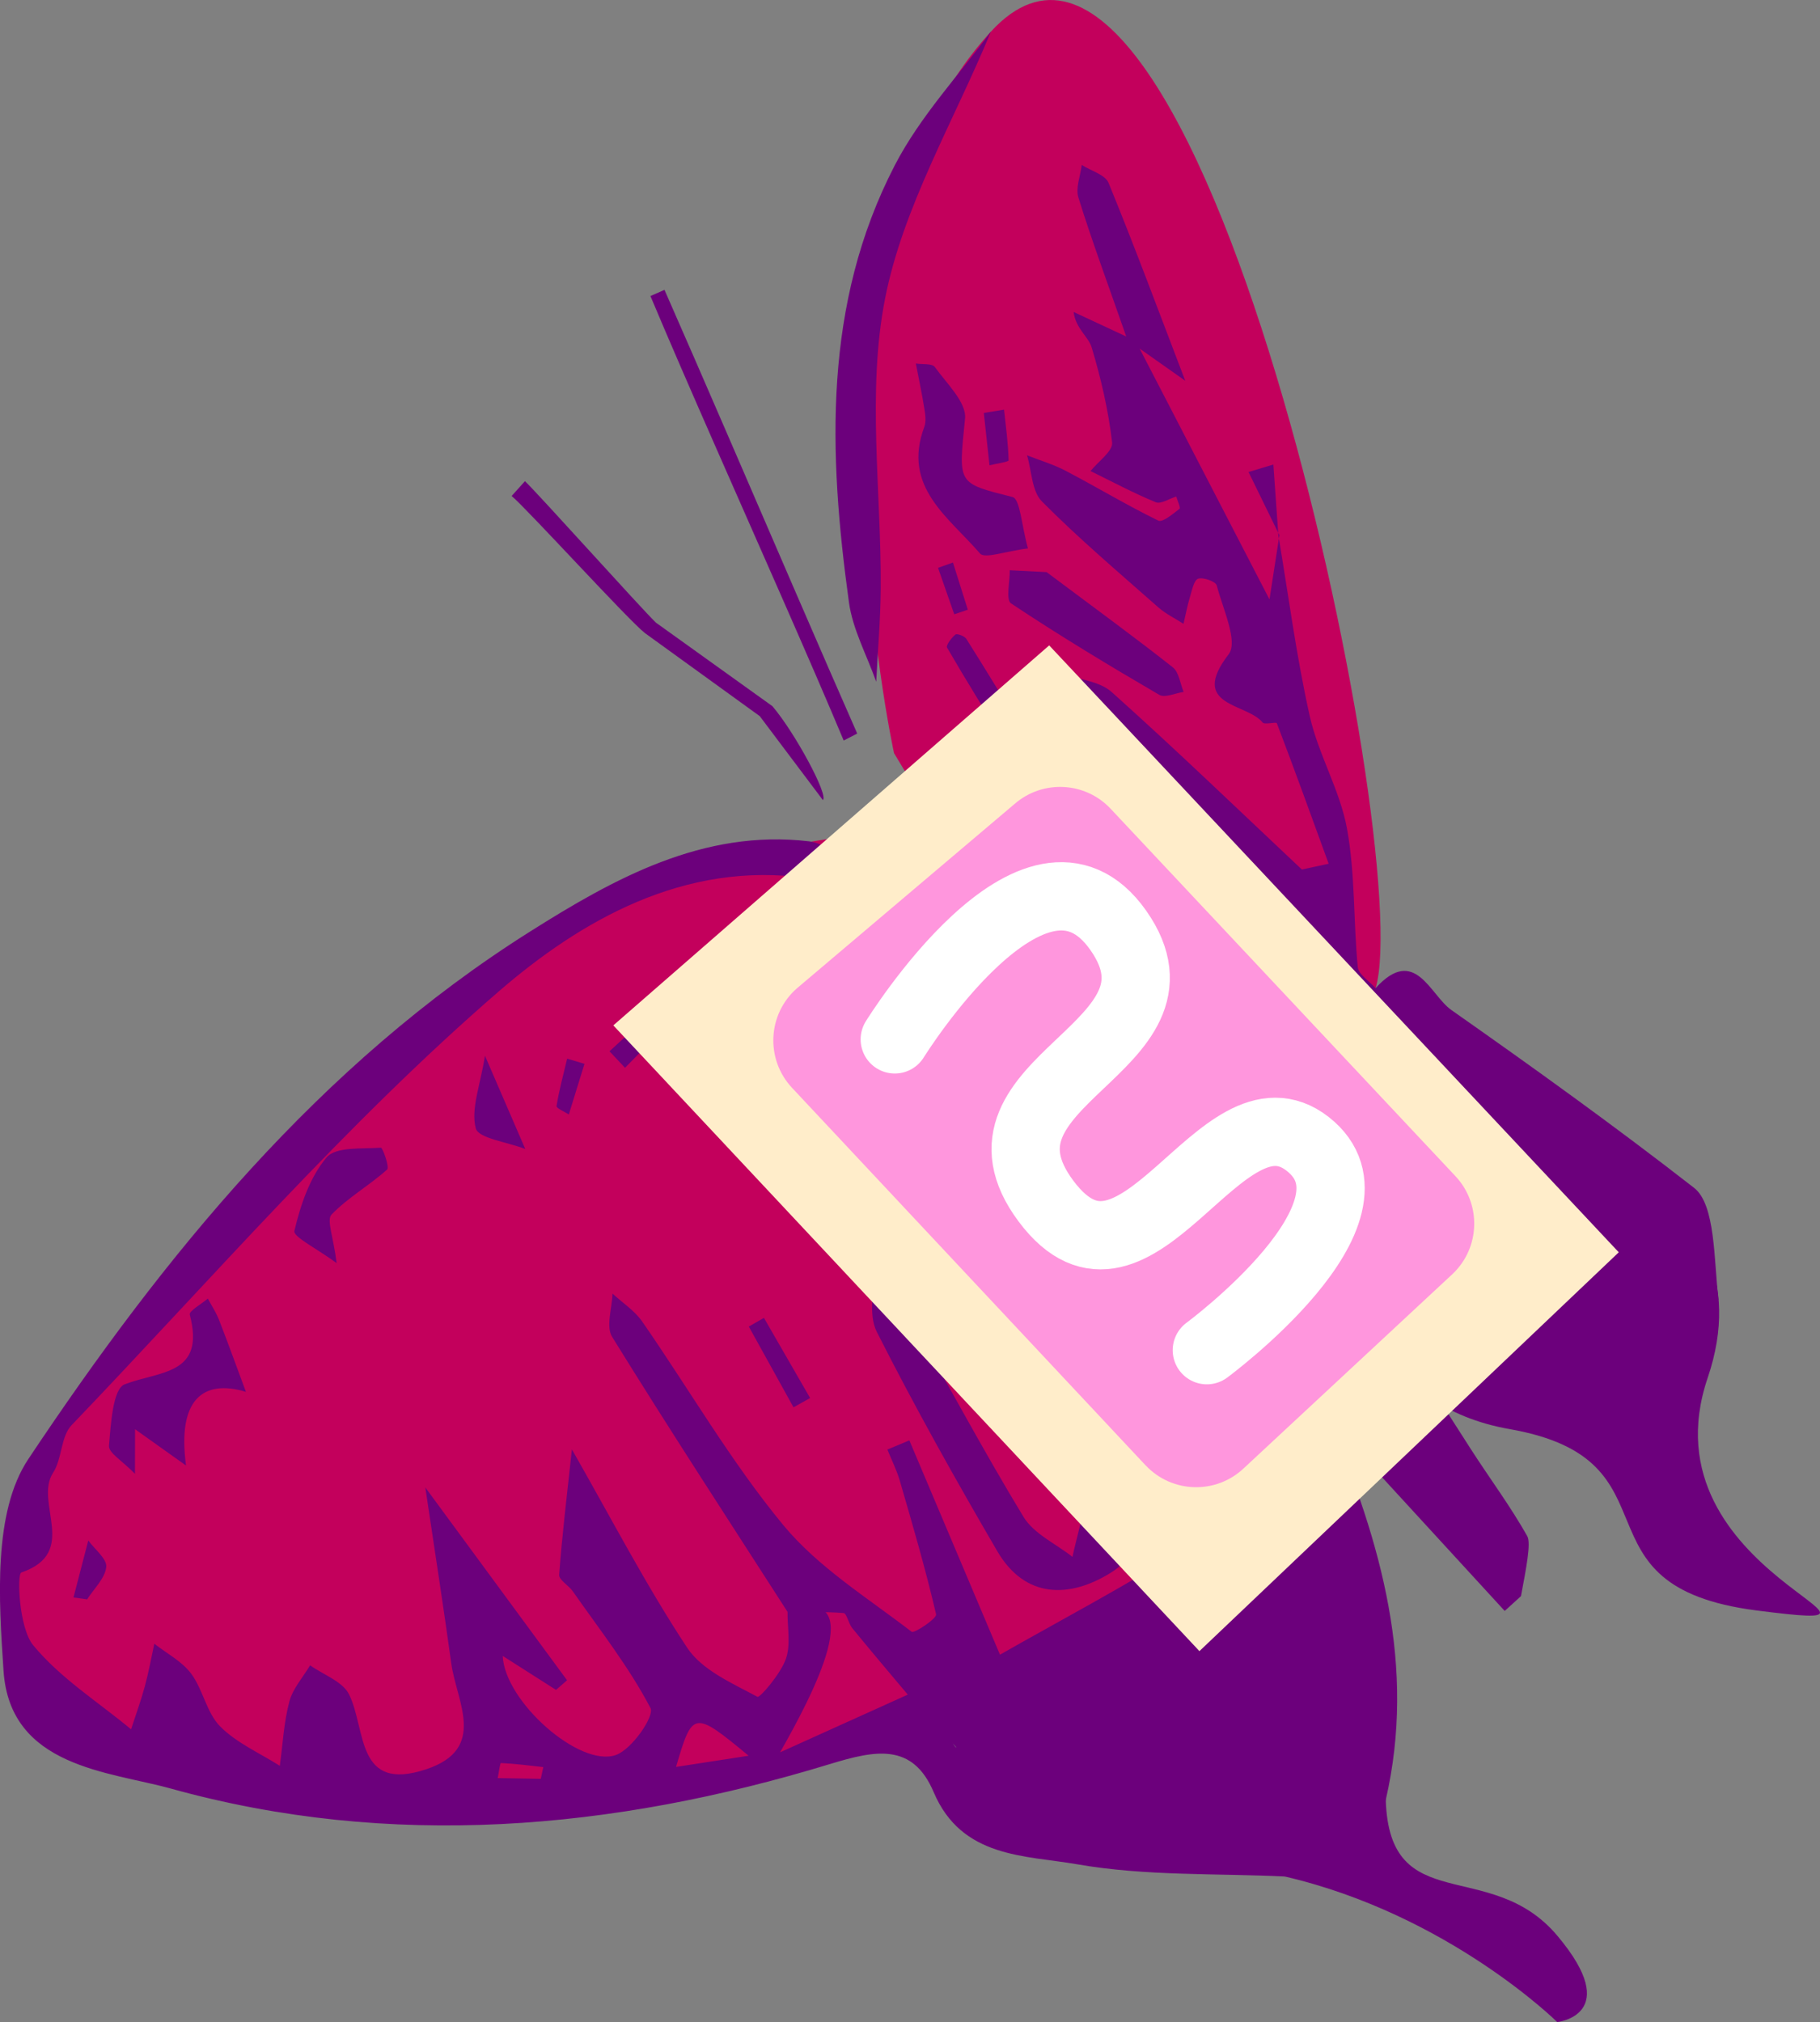 <?xml version="1.0" encoding="UTF-8"?>
<svg id="Layer_2" data-name="Layer 2" xmlns="http://www.w3.org/2000/svg" viewBox="0 0 426.54 473.82">
  <rect x="0" y="0" width="426.54" height="473.82" fill="#808080" stroke="none"/>
  <defs>
    <style>
      .cls-1 {
        fill: #ffedca;
      }

      .cls-1, .cls-2, .cls-3, .cls-4 {
        stroke-width: 0px;
      }

      .cls-5 {
        fill: none;
        stroke: #fff;
        stroke-linecap: round;
        stroke-miterlimit: 10;
        stroke-width: 16px;
      }

      .cls-2 {
        fill: #c3005c;
      }

      .cls-3 {
        fill: #ff96dd;
      }

      .cls-4 {
        fill: #6c007c;
      }
    </style>
  </defs>
  <g id="Layer_1-2" data-name="Layer 1">
    <g>
      <path class="cls-4" d="m322.39,231.55c37.84,27.53,93.39,45.42,77.83,91.3-15.73,46.38,56.12,60.24,11.48,54.52s-16.73-35.26-57.86-42.49c-61.23-10.77-31.45-103.33-31.45-103.33Z"/>
      <path class="cls-4" d="m311.51,332.66s12.4,61.29,13.26,89.11c.87,27.82,24.53,13.2,40.19,31.79,15.66,18.59,0,20.26,0,20.26,0,0-25.42-25.14-63.76-34.09-38.34-8.95-52.76-2.42-77.11-30.3s-15.69-2.44,10.25-21.66c25.94-19.21,45.25-106.84,45.25-106.84l31.92,51.73Z"/>
      <path class="cls-2" d="m209.53,176.48s-25.58-116.43,22.71-169.08,99.76,192.03,90.15,224.16c-9.62,32.13,3.98,86.13-21.83,70.29-25.81-15.85-91.03-125.37-91.03-125.37Z"/>
      <path class="cls-2" d="m209.53,194.94c-30.72,1.87-66.32,13.02-82.03,26.61C90.86,253.23.66,316,1.28,379.03c.57,57.92,137.99,52.77,196.89,29.14s104.65-60.88,95.71-73.28c-8.94-12.41,11.71-18.44-14.28-53.95s-36.49-88.04-70.06-86Z"/>
      <path class="cls-4" d="m299.6,125.44c2.39,14.15,4.23,28.43,7.37,42.41,2.02,8.98,7.08,17.32,8.72,26.33,1.94,10.6,1.48,21.62,2.52,32.4.17,1.77,2.72,3.32,4.17,4.97,9.26-10.16,12.74,1.6,17.78,5.13,19.23,13.5,38.34,27.23,56.87,41.66,5.05,3.93,4.62,16.95,5.73,26.35-13.54-22.88-26.83-33.6-42.55-45.61,2.31,14.23,24.98,15.26,16.22,34.33l.19-.1c-3.95-.59-11.95-12.06-9.88,3.69.08.64-1.11,1.98-1.88,2.13-12.77,2.45-25.57,4.77-41.06,7.61,5.61,8.81,13.25,20.92,21,32.96,4.36,6.77,9.2,13.26,13.14,20.26.93,1.65-.3,7.72-1.48,14.05-1.27,1.16-2.54,2.32-3.81,3.47-13.71-14.94-27.43-29.89-41.14-44.83,12.26,29.07,20.42,57.97,13.26,89.11-.95,4.14-5.82,7.38-8.35,10.41-1.64-7.7-3.23-15.18-4.83-22.67-1.34.19-2.68.37-4.02.56.03,5.96.12,11.93,0,17.89-.02.73-1.59,2.17-1.8,2.06-3.33-1.75-6.66-3.55-9.79-5.65-3.02-2.03-5.8-4.41-8.69-6.63,1.51,3.01,2.74,6.2,4.6,8.98,3.58,5.38,7.51,10.53,9.3,13-15.9-.77-32.64-.06-48.77-2.87-12.19-2.12-27.04-1.41-33.61-16.92-4.94-11.64-13.71-9.79-24.31-6.56-50.9,15.54-102.99,20.04-154.51,5.73-14.37-3.99-37.64-4.96-39.16-27.56-1.11-16.58-2.49-37.19,5.81-49.64,31.81-47.74,68.24-92.5,117.61-123.62,19.42-12.25,40.49-24.07,65.35-21.13,3.85.45,7.36,3.72,11.03,5.68-3.78,1.06-7.76,3.49-11.32,2.97-28.99-4.24-53.43,10.11-72.43,26.53-35.86,31.01-67.18,67.28-100.11,101.64-2.54,2.65-2.19,7.86-4.32,11.13-4.54,6.98,6.23,18.71-7.45,23.38-1.07.37-.55,12.99,2.76,17.02,6.31,7.68,15.16,13.26,22.96,19.72,1.08-3.33,2.29-6.63,3.21-10.01.9-3.3,1.51-6.69,2.24-10.04,2.93,2.3,6.5,4.14,8.64,7.02,2.78,3.75,3.61,9.15,6.78,12.35,3.85,3.89,9.26,6.23,13.99,9.24.69-5.04.94-10.2,2.24-15.08.81-3.04,3.18-5.66,4.86-8.47,3.13,2.23,7.63,3.78,9.13,6.82,4.07,8.23,1.52,23.06,18.1,17.53,14.38-4.8,7.08-15.82,5.85-24.81-1.75-12.79-3.75-25.55-6.08-41.22,12.3,16.73,22.76,30.95,33.22,45.18-.86.75-1.73,1.5-2.59,2.26-4-2.55-7.99-5.1-12.49-7.96.46,10.67,18.02,26.23,26.54,23.21,3.74-1.33,9.09-9.1,8.09-11-5.05-9.66-11.92-18.36-18.21-27.36-.97-1.39-3.28-2.66-3.19-3.86.65-8.95,1.74-17.87,2.98-29.39,9.25,16.19,17.36,31.85,27.02,46.48,3.48,5.26,10.56,8.32,16.47,11.5.57.3,5.39-5.35,6.64-8.82,1.21-3.34.36-7.43.41-11.2,19.82-6.75,5.77,19.8-1.75,33.03,12.34-5.57,21.13-9.55,29.93-13.52-4.35-5.18-8.73-10.34-13.01-15.58-.88-1.07-1.29-3.47-2.05-3.54-4.33-.35-8.7-.17-13.05-.17-13.8-21.46-27.75-42.83-41.17-64.53-1.51-2.43-.02-6.72.08-10.15,2.34,2.16,5.18,3.98,6.95,6.53,11.02,15.89,20.77,32.81,33.03,47.66,8.18,9.92,19.76,17.07,30.13,25.05.59.46,5.95-3.14,5.73-4.08-2.45-10.53-5.49-20.93-8.51-31.32-.73-2.5-1.93-4.87-2.91-7.3,1.72-.72,3.43-1.43,5.15-2.15,6.98,16.51,13.97,33.02,21.24,50.22,12.79-7.3,29.21-15.97,44.89-25.81,18.68-11.73,20.72-11.6,31.11,7.41.73,1.33,2.23,2.24,7.38,7.24-4.07-13.23-5.89-21.73-9.26-29.57-6.83-15.89-14.13-31.62-22.04-47-2.71-5.27-8.29-9.01-11.67-14.04-1.67-2.5-1.32-6.35-1.89-9.59,2.26,1.49,4.66,2.8,6.73,4.52,2.61,2.17,4.94,4.67,10.96,4.68-6.64-9.79-13.27-19.58-20.33-29.98.71,4.12,1.41,8.12,2.1,12.12-.67.26-1.33.51-1.99.77-6.46-11.59-12.56-23.4-19.59-34.63-2.11-3.36-8.11-4.42-9.9-7.81-1.67-3.16-.13-8.02,0-12.14,0,0-.27.06-.27.06,6.58,4.32,14.92,7.32,19.34,13.25,7.03,9.42,20.95,10.84,24.58,25.58,1.38,5.59,18.39,7.34,28.28,10.83.67-2.87,2.89-7.14,1.76-8.39-6.22-6.89-13-13.33-20.09-19.34-4.3-3.64-9.49-6.22-13.3-11.78,6.49.78,12.98,1.56,17.83,2.14-10.36-8.48-22.39-18.16-34.2-28.09-4.54-3.82-8.78-8.06-12.74-12.48-.93-1.04-.2-3.57-.23-5.42,1.51.53,3.24.74,4.49,1.64,9.48,6.81,18.79,13.85,28.35,20.55,1.65,1.16,4.18,1.06,6.31,1.54-.74-2.1-.86-4.89-2.31-6.2-11.34-10.15-23.1-19.84-34.32-30.11-2.65-2.43-3.77-6.54-5.59-9.87,3.98,1.39,8.88,1.75,11.79,4.35,15.14,13.55,29.77,27.67,44.58,41.59,2.09-.45,4.18-.9,6.27-1.36-4-10.99-7.97-21.98-12.14-32.91-.16-.41-2.87.41-3.35-.19-3.68-4.59-17.4-3.71-7.95-15.98,2.28-2.96-1.38-10.7-2.79-16.12-.24-.93-3.12-1.97-4.35-1.59-.98.31-1.44,2.66-1.9,4.18-.63,2.09-1.04,4.26-1.54,6.39-1.98-1.27-4.15-2.31-5.9-3.85-9.22-8.14-18.63-16.11-27.28-24.82-2.38-2.4-2.39-7.14-3.49-10.81,3.04,1.2,6.22,2.13,9.1,3.65,7.26,3.81,14.3,8.05,21.66,11.65,1.01.49,3.44-1.58,4.98-2.77.3-.23-.49-1.88-.77-2.87-1.62.49-3.6,1.83-4.81,1.33-5.21-2.14-10.21-4.82-15.28-7.3,1.79-2.25,5.29-4.69,5.06-6.7-.87-7.52-2.61-15-4.79-22.27-.75-2.52-3.72-4.37-4.24-8.31,2.9,1.35,5.8,2.7,12.34,5.75-4.43-12.68-8.09-22.53-11.21-32.56-.7-2.25.47-5.08.78-7.64,2.16,1.38,5.49,2.27,6.29,4.21,5.97,14.54,11.44,29.29,17.97,46.36-3.7-2.61-5.37-3.78-10.69-7.54,11.29,21.81,20.68,39.94,30.43,58.77.84-5.43,1.59-10.27,2.34-15.11,0,0-.22.04-.22.04Zm14.08,168.15c1.13-3.04,3.49-6.6,3.45-10.14-.03-2.92-2.26-6.77-4.72-8.41-2.22-1.48-6.06-.51-9.19-.63,1.88,2.82,3.98,5.52,5.59,8.49,1.81,3.34,3.17,6.91,4.86,10.68Zm-50.81,137.2c.96-.84,1.92-1.68,2.89-2.53-5.78-7.31-11.56-14.63-17.34-21.94-1.09.89-2.17,1.77-3.26,2.65,5.9,7.27,11.81,14.54,17.71,21.82Zm-87.42-19.38c-12.86-10.64-13.16-10.56-17.01,2.62,5.13-.79,10.03-1.54,17.01-2.62Zm59.07-5.94c-1.1-2.1-2.53-5.3-2.76-5.22-3.51,1.28-6.86,2.99-10.25,4.61.88,1.6,2.15,4.68,2.59,4.57,3.33-.87,6.5-2.37,10.43-3.96Zm-107.78,11.34l.59-2.74c-3.31-.37-6.62-.8-9.94-.95-.2,0-.49,2.3-.74,3.53,3.36.06,6.73.11,10.09.17Zm187.87-19.1c1.06-.03,2.12-.06,3.18-.09-.09-2.95-.13-5.91-.42-8.84-.01-.11-2.44.03-3.74.05.33,2.96.65,5.92.98,8.88Z"/>
      <path class="cls-4" d="m252.62,335.98c4.09,5.24,6.1,7.64,7.92,10.17,5.46,7.56,9.97,16.03-.27,22.41-9.46,5.89-19.95,6.2-26.55-5.09-9.85-16.88-19.41-33.95-28.23-51.38-2.05-4.06-.61-9.89-.77-14.91,2.53,3.26,5.48,6.28,7.52,9.83,9.28,16.11,17.99,32.56,27.64,48.44,2.42,3.97,7.57,6.28,11.46,9.36,1.02-4.68,2.52-9.32,2.9-14.05.3-3.74-.77-7.6-1.64-14.78Z"/>
      <path class="cls-4" d="m232.24,7.39c-8.7,21.07-20.61,41.09-24.82,62.61-4.28,21.84-.86,45.17-1.01,67.84-.05,7.31-.69,14.61-1.06,21.91-2.19-6.2-5.51-12.24-6.39-18.62-4.82-34.96-6.07-69.92,10.74-102.39,5.98-11.56,15.26-21.4,22.54-31.35Z"/>
      <path class="cls-4" d="m57.63,326.14c-10.11-3.05-16.12,1.9-14.03,17.27-4.79-3.41-7.98-5.68-11.95-8.51,0,3.2-.01,5.79-.02,10.45-2.9-2.99-6.23-4.93-6.09-6.57.43-5.07.91-13.34,3.67-14.4,8.28-3.19,19-2.12,15.26-16.34-.22-.82,2.75-2.48,4.24-3.75.88,1.65,1.93,3.23,2.61,4.96,2.15,5.52,4.17,11.11,6.31,16.88Z"/>
      <path class="cls-4" d="m240.92,128.51c-5.36.66-10.13,2.49-11.25,1.18-7.24-8.44-18.33-15.56-13.05-29.65.48-1.28.24-2.94,0-4.37-.56-3.51-1.31-6.99-1.98-10.49,1.53.24,3.81-.06,4.45.82,2.76,3.85,7.45,8.28,7.08,12.07-1.52,15.48-2.02,15.06,11.14,18.4,1.78.45,2.1,6.66,3.6,12.03Z"/>
      <path class="cls-4" d="m245.3,134.07c11.61,8.69,20.72,15.32,29.56,22.3,1.46,1.15,1.72,3.8,2.54,5.76-1.93.28-4.39,1.46-5.71.69-11.75-6.86-23.41-13.89-34.74-21.43-1.26-.84-.26-5.1-.3-7.77,3.82.2,7.64.39,8.65.44Z"/>
      <path class="cls-4" d="m197.73,173.52c-8.12-19.37-19.71-45.35-30.22-69.28-5.54-12.62-10.79-24.66-15.07-34.87,1.1-.48,2.19-.96,3.29-1.45,4.43,10.06,9.63,22.03,15.07,34.6,10.38,24,21.64,50.18,30.1,69.37q-1.59.81-3.17,1.63Z"/>
      <path class="cls-4" d="m78.9,295.98c-4.55-3.36-10.24-6.16-9.91-7.55,1.44-6.08,3.62-12.58,7.55-17.22,2.19-2.58,8.33-1.95,12.73-2.28.4-.03,2.07,4.57,1.45,5.13-4.17,3.73-9.19,6.56-13.03,10.55-1.19,1.24.44,5.18,1.21,11.37Z"/>
      <path class="cls-4" d="m235.32,210.34c-4.03,12.58-10.97,5.81-15.45,1.32-4.5-4.52-6.98-11.07-10.34-16.73,5.48,3.64,10.88,7.39,16.46,10.87,2.97,1.85,6.25,3.22,9.38,4.81l-.06-.27Z"/>
      <path class="cls-4" d="m239.89,174.52c-1.33.24-3.36.99-3.62.59-4.94-7.69-9.73-15.48-14.32-23.37-.3-.51,1.04-2.3,1.97-3.05.37-.3,2.13.35,2.55,1.01,4.42,7,8.73,14.06,12.97,21.18.47.8.27,2,.45,3.65Z"/>
      <path class="cls-4" d="m235.38,210.61c2.8-2.39,5.44-6.46,8.43-6.74,3.6-.34,7.55,2.43,11.2,4.18.61.29.41,2.27.59,3.47-3.24.04-6.51-.2-9.7.21-1.84.23-3.56,1.49-5.33,2.29,0,0,.27-.06.27-.06-1.84-1.2-3.68-2.41-5.52-3.61,0,0,.06.27.06.27Z"/>
      <path class="cls-4" d="m178.06,167.81c4.93,6.55,9.86,13.11,14.79,19.66,1.38-1.08-6.51-15.75-11.83-22l-27.28-19.56c-3.56-3.41-27.15-29.74-30.71-33.16-1.04,1.16-2.08,2.31-3.12,3.47,3.71,3.11,27.42,29.17,31.24,32.13l26.91,19.46Z"/>
      <path class="cls-4" d="m123.09,269.23c-4.36-1.68-10.98-2.48-11.59-4.85-1.18-4.54,1.04-9.97,2.16-16.99,3.61,8.35,6.05,14,9.44,21.84Z"/>
      <path class="cls-4" d="m283.06,342.89c-2.24-7.75-4.47-15.5-6.71-23.26,1.2-.38,2.39-.76,3.58-1.14,2.45,7.69,4.89,15.37,7.34,23.06-1.41.44-2.81.89-4.22,1.33Z"/>
      <path class="cls-4" d="m17.22,374.33c1.16-4.45,2.31-8.9,3.47-13.36,1.51,2.08,4.41,4.31,4.21,6.21-.28,2.66-2.88,5.07-4.48,7.59-1.07-.15-2.13-.3-3.19-.45Z"/>
      <path class="cls-4" d="m179.04,308.81c3.6,6.26,7.21,12.52,10.82,18.78-1.3.73-2.6,1.45-3.89,2.18-3.49-6.31-6.99-12.62-10.48-18.93,1.19-.68,2.37-1.35,3.55-2.03Z"/>
      <path class="cls-4" d="m142.84,246.35c4.23-3.9,8.46-7.8,12.69-11.7,1.05,1.04,2.1,2.09,3.16,3.13-4.07,4.14-8.14,8.29-12.21,12.43-1.21-1.29-2.42-2.57-3.63-3.86Z"/>
      <path class="cls-4" d="m376.44,293.41c6.04.29,12.09.58,18.13.87-.55,2.14-1.09,4.27-1.64,6.4-5.43-2.46-10.85-4.92-16.29-7.38,0,0-.2.1-.2.1Z"/>
      <path class="cls-4" d="m228.01,265.56c-4.22-1.18-8.44-2.33-12.59-3.71-.08-.02,1-3.99,1.08-3.97,4.29.92,8.52,2.06,12.77,3.19-.42,1.5-.84,2.99-1.26,4.49Z"/>
      <path class="cls-4" d="m235.31,96c.43,3.96.97,7.92,1.07,11.88,0,.35-2.92.77-4.48,1.15-.44-4.09-.89-8.18-1.33-12.27,1.58-.26,3.16-.51,4.74-.77Z"/>
      <path class="cls-4" d="m136.98,249.28c-1.22,3.96-2.45,7.91-3.67,11.87-1.01-.66-2.96-1.48-2.88-1.97.61-3.74,1.61-7.42,2.49-11.11,1.35.4,2.7.81,4.06,1.21Z"/>
      <path class="cls-4" d="m223.34,131.82c1.16,3.68,2.32,7.37,3.48,11.05-1.06.36-2.12.71-3.18,1.07-1.27-3.62-2.53-7.25-3.8-10.88,1.17-.42,2.33-.83,3.5-1.25Z"/>
      <path class="cls-4" d="m299.83,125.39c-2.41-4.93-4.81-9.86-7.22-14.79,1.94-.58,3.88-1.17,5.82-1.75.39,5.53.78,11.06,1.17,16.58,0,0,.22-.05.22-.05Z"/>
      <path class="cls-4" d="m197.22,247.79c-1.8-2.16-3.6-4.32-5.4-6.48.8-.66,1.59-1.33,2.39-1.99,1.8,2.16,3.59,4.32,5.39,6.48-.79.66-1.58,1.32-2.38,1.98Z"/>
    </g>
    <polygon class="cls-1" points="281.1 386.9 143.74 240.27 245.89 151.23 379.38 293.44 281.1 386.9"/>
    <path class="cls-3" d="m268.46,343.34l-82.83-88.43c-6.29-6.72-5.76-17.32,1.18-23.36l50.96-43.16c6.59-5.74,16.55-5.25,22.53,1.13l80.8,86.08c6.11,6.52,5.83,16.74-.65,22.9l-48.92,45.51c-6.54,6.22-16.89,5.92-23.06-.67Z"/>
    <path class="cls-5" d="m209.7,243.55s32.93-53.23,52.39-25.54-38.18,35.04-16.94,63.45,40.99-29.32,61.32-13.42-23.63,48.34-23.63,48.34"/>
  </g>
</svg>